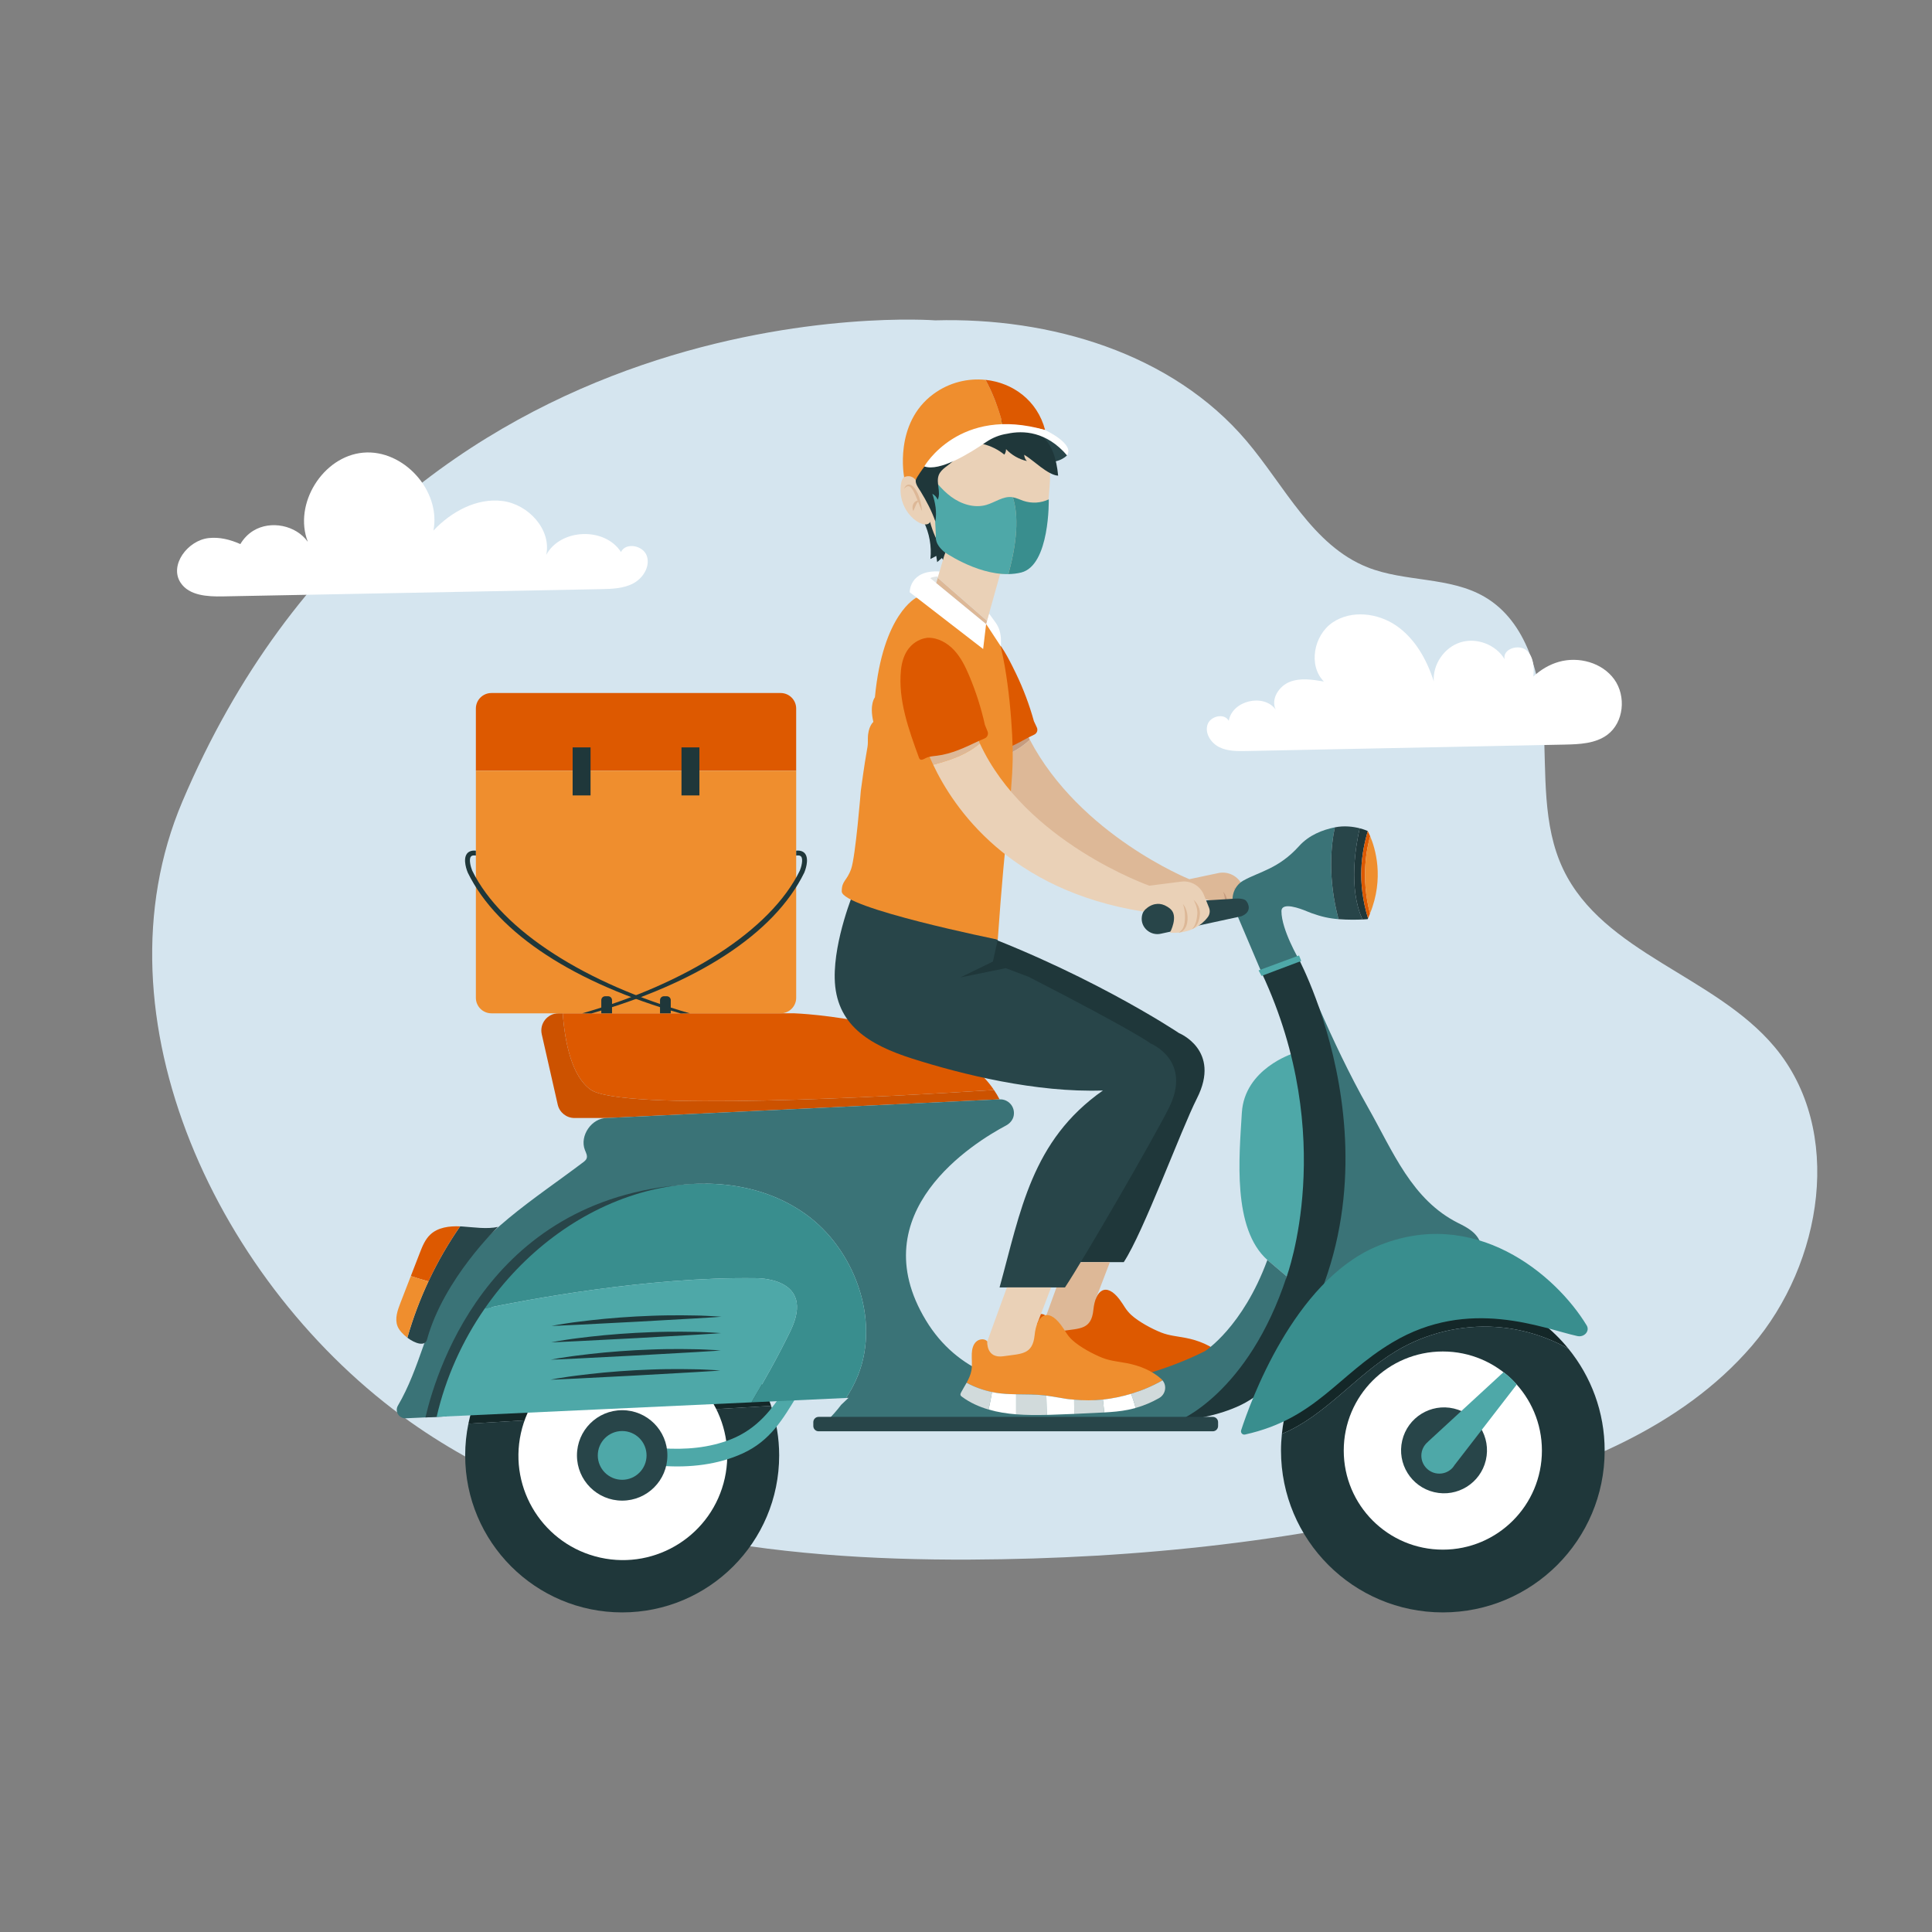 <?xml version="1.0" encoding="utf-8"?>
<!-- Generator: Adobe Illustrator 27.5.0, SVG Export Plug-In . SVG Version: 6.00 Build 0)  -->
<svg version="1.1" xmlns="http://www.w3.org/2000/svg" xmlns:xlink="http://www.w3.org/1999/xlink" x="0px" y="0px"
	 viewBox="0 0 500 500" style="enable-background:new 0 0 500 500;" xml:space="preserve">
<rect x="0" y="0" width="500" height="500" fill="#808080" stroke="none"/>
<g id="Background">

</g>
<g id="Objects">
	<g id="XMLID_55_">
		<g id="XMLID_61_">
			<path id="XMLID_254_" style="fill:#D5E5EF;" d="M47.184,207.47c-23.674,55.806,9.54,125.528,59.026,160.541
				c41.261,29.193,94.296,35.837,144.84,35.611c43.52-0.195,87.157-4.841,129.216-16.027c27.17-7.227,54.83-17.985,73.144-39.317
				c18.313-21.332,23.908-55.746,5.87-77.311c-15.465-18.489-44.329-24.237-54.717-45.988c-5.464-11.441-4.389-24.742-5.086-37.402
				c-0.698-12.66-4.318-26.722-15.27-33.112c-9.055-5.283-20.598-3.778-30.335-7.662c-14.2-5.664-21.395-21.047-31.284-32.705
				c-19.27-22.718-50.79-32.018-80.569-31.19C242.017,82.909,104.537,72.271,47.184,207.47z"/>
		</g>
		<g id="XMLID_60_">
			<g id="XMLID_17_">
				<g id="XMLID_179_">
					<path id="XMLID_251_" style="fill:#142728;" d="M387.084,343.417c6.588,0.434,13.06,2.393,18.819,5.618
						c-4.135-5.085-9.42-9.198-15.483-11.898c-5.201-2.316-10.956-3.614-17.017-3.614c-16.619,0-30.976,9.679-37.743,23.707
						c-2.057,4.265-3.402,8.934-3.907,13.853c11.064-4.534,19.099-15.143,29.554-21.424
						C369.002,345.035,378.125,342.826,387.084,343.417z"/>
					<path id="XMLID_253_" style="fill:#1F373A;" d="M405.903,349.035c-5.76-3.225-12.231-5.184-18.819-5.618
						c-8.958-0.591-18.082,1.618-25.778,6.242c-10.455,6.281-18.49,16.89-29.554,21.424c-0.146,1.422-0.232,2.862-0.232,4.322
						c0,23.131,18.751,41.883,41.882,41.883c23.131,0,41.883-18.751,41.883-41.883C415.286,365.401,411.757,356.235,405.903,349.035
						z"/>
				</g>
				<g id="XMLID_173_">
					<path id="XMLID_249_" style="fill:#1F373A;" d="M121.221,368.446c-0.545,2.653-0.831,5.399-0.831,8.213
						c0,22.439,18.19,40.629,40.629,40.629s40.629-18.19,40.629-40.629c0-4.483-0.737-8.792-2.078-12.824L121.221,368.446z"/>
					<path id="XMLID_250_" style="fill:#142728;" d="M161.018,336.03c-19.625,0-36,13.914-39.798,32.416l78.349-4.611
						C194.199,347.683,178.974,336.03,161.018,336.03z"/>
				</g>
				<path id="XMLID_171_" style="fill:#4EA8A8;" d="M334.605,272.652c0,0-12.532,3.939-13.215,15.326
					c-0.683,11.387-2.505,29.964,6.604,38.097l5.01,4.261c0,0,6.763-11.113,5.545-35.048
					C338.549,295.289,337.546,281.56,334.605,272.652z"/>
				<g id="XMLID_188_">
					<path id="XMLID_201_" style="fill:#DD5900;" d="M152.834,281.992c7.889,5.654,76.927,1.858,104.413,0.1
						c-12.403-18.463-51.671-19.848-51.671-19.848h-59.948C146.22,270.055,148.026,278.546,152.834,281.992z"/>
					<path id="XMLID_215_" style="fill:#CC5200;" d="M152.834,281.992c-4.808-3.446-6.615-11.937-7.206-19.748h-1.09
						c-2.849,0-4.961,2.645-4.331,5.424l4.133,18.211c0.459,2.022,2.257,3.458,4.33,3.458h8.467l101.549-4.826
						c-0.423-0.841-0.916-1.64-1.439-2.419C229.762,283.851,160.723,287.647,152.834,281.992z"/>
				</g>
				<g id="XMLID_122_">
					<g id="XMLID_190_">
						<g id="XMLID_210_">
							<path id="XMLID_228_" style="fill:#EAD1B7;" d="M261.73,178.772c-0.237-0.752-0.454-1.444-0.655-2.083
								C261.295,177.389,261.517,178.092,261.73,178.772z"/>
							<path id="XMLID_227_" style="fill:#EAD1B7;" d="M262.447,181.051c-0.217-0.69-0.461-1.466-0.717-2.279
								C261.953,179.479,262.192,180.239,262.447,181.051z"/>
							<path id="XMLID_226_" style="fill:#EAD1B7;" d="M260.897,176.124c-0.352-1.118-0.645-2.05-0.887-2.819
								C260.279,174.158,260.583,175.127,260.897,176.124z"/>
							<path id="XMLID_225_" style="fill:#EAD1B7;" d="M261.075,176.689c-0.06-0.189-0.119-0.378-0.178-0.566
								C260.955,176.309,261.014,176.494,261.075,176.689z"/>
							<path id="XMLID_224_" style="fill:#EAD1B7;" d="M263.188,183.403c-0.102-0.325-0.262-0.832-0.461-1.466
								C262.875,182.409,263.028,182.897,263.188,183.403z"/>
							<path id="XMLID_223_" style="fill:#EAD1B7;" d="M262.726,181.937c-0.094-0.299-0.189-0.6-0.279-0.886
								C262.547,181.366,262.64,181.664,262.726,181.937z"/>
							<path id="XMLID_222_" style="fill:#EAD1B7;" d="M263.306,183.779c-0.041-0.129-0.078-0.249-0.118-0.376
								C263.249,183.598,263.29,183.73,263.306,183.779z"/>
							<path id="XMLID_221_" style="fill:#EAD1B7;" d="M263.313,183.802c0,0-0.003-0.008-0.007-0.023
								C263.308,183.787,263.31,183.794,263.313,183.802z"/>
							<path id="XMLID_220_" style="fill:#EAD1B7;" d="M260.01,173.305c-0.019-0.062-0.039-0.125-0.058-0.185
								C259.97,173.179,259.991,173.243,260.01,173.305z"/>
							<path id="XMLID_219_" style="fill:#EAD1B7;" d="M259.552,171.849c-0.032-0.1-0.063-0.199-0.091-0.289
								C259.49,171.652,259.52,171.748,259.552,171.849z"/>
							<path id="XMLID_218_" style="fill:#C69C7F;" d="M266.519,191.455c-1.265-2.407-2.356-4.952-3.206-7.653
								c0,0-5.445,2.149-11.424,7.141c0,0,0.833,2.644,2.956,6.59c2.222-0.719,4.425-1.498,6.513-2.538
								C263.231,194.061,265.001,192.886,266.519,191.455z"/>
							<path id="XMLID_217_" style="fill:#EAD1B7;" d="M259.141,170.544c-0.023-0.072-0.041-0.129-0.054-0.172
								C259.101,170.415,259.117,170.467,259.141,170.544z"/>
							<path id="XMLID_216_" style="fill:#EAD1B7;" d="M259.087,170.372C259.051,170.257,259.053,170.263,259.087,170.372
								L259.087,170.372z"/>
							<path id="XMLID_192_" style="fill:#DDB897;" d="M322.946,232.244l-1.468-3.187c-1.057-2.296-3.534-3.586-6.021-3.138
								l-7.658,1.614c0,0-28.299-11.376-41.281-36.079c-1.517,1.431-3.287,2.606-5.16,3.539c-2.088,1.04-4.291,1.82-6.513,2.538
								c5.774,10.731,21.166,31.171,55.887,34.854l2.291,0.649c2.292,1.758,0.237,5.648,0.237,5.648s5.9-1.368,9.023-3.658
								C323.144,234.393,323.392,233.212,322.946,232.244z"/>
							<path id="XMLID_214_" style="fill:#EAD1B7;" d="M259.15,170.572c-0.003-0.008-0.006-0.02-0.009-0.028
								C259.145,170.554,259.147,170.562,259.15,170.572z"/>
							<path id="XMLID_213_" style="fill:#EAD1B7;" d="M259.652,172.167c-0.035-0.11-0.068-0.216-0.1-0.319
								C259.584,171.95,259.617,172.055,259.652,172.167z"/>
							<path id="XMLID_212_" style="fill:#EAD1B7;" d="M259.952,173.119c-0.112-0.355-0.211-0.669-0.3-0.952
								C259.745,172.461,259.845,172.779,259.952,173.119z"/>
							<path id="XMLID_211_" style="fill:#EAD1B7;" d="M259.461,171.56c-0.134-0.427-0.241-0.767-0.311-0.988
								C259.215,170.778,259.317,171.102,259.461,171.56z"/>
						</g>
						<g id="XMLID_193_">
							<path id="XMLID_247_" style="fill:#DD5900;" d="M267.576,186.646c-1.174-4.242-2.73-8.378-4.642-12.342
								c-1.111-2.304-3.315-6.829-5.147-8.615c-1.832-1.786-3.379-0.792-5.932-0.626c0,0-6.102,0.488-6.505,8.639
								c-0.38,7.691,2.738,15.078,5.742,22.167c0.061,0.143,0.124,0.29,0.239,0.394c0.402,0.363,1.007-0.028,1.471-0.306
								c0.857-0.513,1.889-0.612,2.873-0.783c3.733-0.651,7.136-2.491,10.463-4.303l1.558-0.767
								c0.676-0.333,0.961-1.146,0.642-1.828L267.576,186.646z"/>
						</g>
					</g>
					<g id="XMLID_116_">
						<path id="XMLID_151_" style="fill:#C69C7F;" d="M316.562,230.794c0,0,0.392,0.377,0.718,1.126
							c0.151,0.374,0.309,0.826,0.391,1.327c0.039,0.256,0.076,0.497,0.089,0.786c0,0.26,0.017,0.509,0.003,0.785
							c-0.034,0.559-0.133,1.099-0.319,1.589c-0.178,0.493-0.485,0.9-0.781,1.193c-0.3,0.298-0.634,0.435-0.855,0.51
							c-0.229,0.07-0.365,0.062-0.365,0.062s0.516-0.215,0.93-0.826c0.437-0.59,0.657-1.575,0.706-2.545
							c0.022-0.244,0.013-0.516,0.021-0.769c-0.009-0.243-0.018-0.483-0.026-0.714c-0.034-0.469-0.074-0.911-0.16-1.282
							C316.765,231.289,316.562,230.794,316.562,230.794z"/>
						<path id="XMLID_144_" style="fill:#C69C7F;" d="M319.346,229.704c0,0,0.421,0.337,0.867,1.018
							c0.211,0.344,0.449,0.767,0.591,1.27c0.149,0.498,0.203,1.076,0.144,1.63c-0.044,0.508-0.16,1.087-0.327,1.56
							c-0.163,0.489-0.413,0.91-0.655,1.243c-0.243,0.336-0.528,0.545-0.722,0.677c-0.202,0.128-0.335,0.159-0.335,0.159
							s0.415-0.353,0.73-1.038c0.172-0.334,0.295-0.757,0.405-1.211c0.101-0.47,0.191-0.923,0.225-1.459
							c0.118-0.964-0.113-1.944-0.396-2.657C319.595,230.181,319.346,229.704,319.346,229.704z"/>
					</g>
				</g>
				<g id="XMLID_39_">
					<g id="XMLID_121_">
						<path id="XMLID_263_" style="fill:#1F373A;" d="M245.074,238.531c34.591,11.789,59.981,28.77,60.043,28.829
							c0,0,10.976,4.411,4.667,16.86c-4.199,8.285-13.84,34.676-18.961,42.425h-16.929c5.457-19.775,8.25-37.993,26.754-50.974
							c-17.269,0.61-36.557-4.185-49.287-8.232c-11.388-3.62-18.9-8.058-19.726-19.979c-0.302-4.354-0.635-14.734,1.589-19.863
							l0.601-5.069"/>
					</g>
					<g id="XMLID_49_">
						<path id="XMLID_120_" style="fill:#DDB897;" d="M270.721,340.601l5.071-13.956h11.444l-3.653,9.54
							c0,0,5.296,12.425-12.861,11.14V340.601z"/>
						<g id="XMLID_115_">
							<path id="XMLID_259_" style="fill:#DD5900;" d="M285.598,354.581c1.894,0.219,3.76,0.633,5.647,0.907
								c8.497,1.233,17.377-0.527,24.817-4.8c-0.075-0.088-0.135-0.184-0.223-0.266c-2.403-2.23-5.723-3.553-9.001-4.179
								c-2.115-0.404-4.296-0.583-6.299-1.375c-2.454-0.97-5.828-2.786-7.776-4.565c-1.465-1.337-1.826-2.433-3.028-4.011
								c-3.478-4.565-6.258-2.437-6.77,2.687c-0.512,5.124-3.416,4.782-8.028,5.466c-4.611,0.683-4.217-3.845-4.217-3.845
								c-0.726-0.819-2.15-0.642-2.929,0.126c-0.779,0.768-1.035,1.922-1.087,3.015c-0.069,1.462,0.16,2.941-0.095,4.382
								c-0.201,1.133-0.689,2.17-1.249,3.182c2.366,1.292,4.951,2.183,7.614,2.603C277.14,354.568,281.409,354.096,285.598,354.581z
								"/>
						</g>
						<g id="XMLID_50_">
							<g id="XMLID_112_">
								<path id="XMLID_245_" style="fill:#D1DADB;" d="M265.361,351.307c-0.46,0.83-0.968,1.644-1.413,2.477
									c-0.119,0.223-0.237,0.48-0.16,0.721c0.061,0.19,0.229,0.323,0.389,0.441c2.093,1.534,4.422,2.581,6.881,3.296
									c0.344-1.504,0.633-3.02,0.884-4.542C269.645,353.229,267.418,352.43,265.361,351.307z"/>
							</g>
							<g id="XMLID_108_">
								<path id="XMLID_243_" style="fill:#D1DADB;" d="M285.598,354.581c-2.457-0.285-4.941-0.243-7.415-0.29
									c0,1.729,0,3.458,0,5.187c2.633,0.209,5.306,0.21,7.92,0.147c-0.034-1.661-0.068-3.321-0.102-4.982
									C285.867,354.626,285.733,354.597,285.598,354.581z"/>
							</g>
							<g id="XMLID_105_">
								<path id="XMLID_241_" style="fill:#FFFFFF;" d="M272.975,353.91c-0.347-0.055-0.689-0.139-1.033-0.21
									c-0.252,1.522-0.541,3.037-0.884,4.542c2.288,0.665,4.688,1.043,7.126,1.236c0-1.729,0-3.458,0-5.187
									C276.438,354.259,274.697,354.182,272.975,353.91z"/>
							</g>
							<g id="XMLID_101_">
								<path id="XMLID_239_" style="fill:#D1DADB;" d="M293.188,355.685c0.029,1.228,0.041,2.457,0.034,3.685
									c1.857-0.081,3.713-0.169,5.57-0.262c0.731-0.036,1.463-0.072,2.195-0.113c-0.113-1.114-0.227-2.228-0.34-3.341
									C298.169,355.914,295.67,355.912,293.188,355.685z"/>
							</g>
							<g id="XMLID_98_">
								<path id="XMLID_234_" style="fill:#FFFFFF;" d="M293.188,355.685c-0.648-0.059-1.298-0.103-1.943-0.196
									c-1.753-0.254-3.489-0.617-5.244-0.845c0.034,1.661,0.068,3.321,0.102,4.982c0.382-0.009,0.763-0.019,1.142-0.03
									c1.993-0.06,3.985-0.138,5.976-0.225C293.229,358.141,293.217,356.913,293.188,355.685z"/>
							</g>
							<g id="XMLID_86_">
								<path id="XMLID_232_" style="fill:#D1DADB;" d="M316.063,350.689c-2.565,1.473-5.308,2.624-8.14,3.48
									c0.467,1.195,0.854,2.42,1.194,3.658c2.128-0.6,4.181-1.462,6.095-2.569C316.863,354.302,317.257,352.096,316.063,350.689z"
									/>
							</g>
							<g id="XMLID_53_">
								<path id="XMLID_189_" style="fill:#FFFFFF;" d="M300.647,355.654c0.113,1.114,0.227,2.228,0.34,3.341
									c2.082-0.116,4.162-0.284,6.204-0.696c0.648-0.131,1.29-0.292,1.927-0.472c-0.34-1.238-0.726-2.463-1.194-3.658
									C305.549,354.887,303.113,355.395,300.647,355.654z"/>
							</g>
						</g>
					</g>
				</g>
				<g id="XMLID_133_">
					
						<ellipse id="XMLID_54_" transform="matrix(0.215 -0.977 0.977 0.215 -241.425 453.066)" style="fill:#FFFFFF;" cx="161.019" cy="376.659" rx="27.008" ry="27.008"/>
					<path id="XMLID_149_" style="fill:#4EA8A8;" d="M171.426,379.375c7.045,0.49,14.337-0.275,20.811-3.246
						c7.026-3.224,10.312-8.697,14.211-15.196c1.519-2.532-1.396-4.698-2.906-2.182c-3.585,5.975-7.667,11.066-14.306,13.711
						c-5.727,2.282-11.908,2.768-18.012,2.344C168.291,374.601,168.518,379.173,171.426,379.375L171.426,379.375z"/>
					<circle id="XMLID_56_" style="fill:#284549;" cx="161.018" cy="376.659" r="11.702"/>
					<circle id="XMLID_165_" style="fill:#4EA8A8;" cx="161.018" cy="376.659" r="6.31"/>
				</g>
				<g id="XMLID_146_">
					<circle id="XMLID_156_" style="fill:#FFFFFF;" cx="373.403" cy="375.405" r="25.643"/>
					
						<ellipse id="XMLID_155_" transform="matrix(0.229 -0.974 0.974 0.229 -77.44 653.074)" style="fill:#284549;" cx="373.403" cy="375.405" rx="11.111" ry="11.111"/>
				</g>
				<path id="XMLID_4_" style="fill:#3A7377;" d="M372.864,323.921l-33.626,16.411l8.274-29.99l-11.319-61.989
					c0,0,8.234,21.333,17.853,38.259c6.482,11.406,11.297,23.912,23.413,29.949c2.286,1.139,5.016,2.516,5.859,5.642
					c2.694,9.995,0,0,0,0L372.864,323.921z"/>
				<g id="XMLID_3_">
					<g id="XMLID_169_">
						<path id="XMLID_178_" style="fill:#3A7377;" d="M327.994,326.075l5.01,4.261c0,0-4.555,27.59-25.961,37.479h-93.099
							c1.347-1.329,2.609-2.743,3.752-4.251l1.898-1.801l-0.636,0.029c1.225-1.841,2.281-3.807,3.113-5.908
							c5.795-14.633-1.121-32.675-13.444-41.571c-12.323-8.896-28.582-9.736-42.934-5.569
							c-25.522,7.409-46.401,30.543-52.688,57.941l-8.008,0.37c-1.738,0.08-2.892-1.796-2.01-3.296
							c5.639-9.593,7.551-21.239,13.122-30.986c7.881-13.786,22.144-22.39,34.807-31.972c0.358-0.271,0.731-0.564,0.892-0.982
							c0.274-0.709-0.146-1.471-0.426-2.178c-1.467-3.699,1.778-8.379,5.757-8.303l101.549-4.826
							c2.238-0.106,4.073,1.878,3.663,4.199c-0.198,1.12-0.992,2.041-1.996,2.574c-8.241,4.37-37.664,22.461-20.719,50.439
							c16.215,26.774,54.922,16.732,72.24,7.928C311.874,349.651,321.617,343.448,327.994,326.075"/>
					</g>
				</g>
				<g id="XMLID_1_">
					<path id="XMLID_238_" style="fill:#1F373A;" d="M333.004,330.337c0,0,13.405-35.982-6.377-78.34l9.565-3.644
						c0,0,31.883,59.732-8.198,109.767c0,0-3.644,7.549-23.229,9.696C304.765,367.816,322.984,360.853,333.004,330.337z"/>
				</g>
				<path id="XMLID_6_" style="fill:#398E8E;" d="M322.209,371.257c-0.643,0.143-1.206-0.47-1.003-1.097
					c2.272-7.016,13.505-38.454,35.027-47.567c25.278-10.703,46.463,7.32,54.396,20.421c0.881,1.455-0.619,3.149-2.419,2.755
					c-8.898-1.949-28.025-10.196-47.857,1.648C346.105,355.928,340.568,367.18,322.209,371.257z"/>
				<g id="XMLID_5_">
					<g id="XMLID_34_">
						<path id="XMLID_138_" style="fill:#284549;" d="M216.024,253.192c0.238,11.947,8.741,17.172,20.129,20.792
							c12.73,4.047,32.018,8.842,49.287,8.232c-18.504,12.981-21.297,31.199-26.754,50.974h16.929
							c5.12-7.749,22.617-38.007,26.816-46.291c6.31-12.45-4.667-16.86-4.667-16.86c-0.062-0.059-3.95-3.065-31.485-17.209
							l-5.982-2.269l-11.742,2.391l8.412-4.099l1.252-5.684l-37.26-12.376C220.96,230.794,215.823,243.097,216.024,253.192z"/>
					</g>
					<g id="XMLID_38_">
						<path id="XMLID_20_" style="fill:#EAD1B7;" d="M255.514,347.147l5.071-13.956h11.444l-3.653,9.54
							c0,0,5.296,12.425-12.861,11.14V347.147z"/>
						<g id="XMLID_52_">
							<path id="XMLID_231_" style="fill:#EF8E2E;" d="M270.392,361.127c1.894,0.22,3.76,0.633,5.647,0.907
								c8.497,1.233,17.377-0.527,24.817-4.8c-0.075-0.088-0.135-0.184-0.223-0.266c-2.403-2.23-5.723-3.553-9.001-4.179
								c-2.115-0.404-4.296-0.583-6.299-1.375c-2.454-0.97-5.828-2.786-7.776-4.565c-1.465-1.337-1.826-2.433-3.028-4.011
								c-3.478-4.565-6.258-2.437-6.77,2.687c-0.512,5.124-3.416,4.782-8.028,5.466s-4.217-3.845-4.217-3.845
								c-0.726-0.819-2.15-0.642-2.929,0.126c-0.779,0.768-1.035,1.922-1.087,3.015c-0.069,1.462,0.16,2.941-0.095,4.382
								c-0.201,1.133-0.689,2.17-1.249,3.182c2.366,1.292,4.951,2.183,7.614,2.603C261.933,361.113,266.203,360.642,270.392,361.127
								z"/>
						</g>
						<g id="XMLID_84_">
							<g id="XMLID_91_">
								<path id="XMLID_114_" style="fill:#D1DADB;" d="M250.154,357.853c-0.46,0.83-0.968,1.644-1.413,2.477
									c-0.119,0.223-0.238,0.48-0.161,0.721c0.061,0.19,0.228,0.323,0.389,0.441c2.093,1.534,4.422,2.581,6.881,3.296
									c0.344-1.504,0.632-3.02,0.884-4.542C254.439,359.775,252.211,358.975,250.154,357.853z"/>
							</g>
							<g id="XMLID_103_">
								<path id="XMLID_111_" style="fill:#D1DADB;" d="M270.392,361.127c-2.457-0.285-4.941-0.243-7.415-0.29
									c0,1.729,0,3.458,0,5.187c2.633,0.209,5.306,0.21,7.92,0.147c-0.034-1.661-0.068-3.321-0.102-4.982
									C270.66,361.171,270.527,361.143,270.392,361.127z"/>
							</g>
							<g id="XMLID_110_">
								<path id="XMLID_107_" style="fill:#FFFFFF;" d="M257.768,360.456c-0.347-0.055-0.689-0.139-1.033-0.21
									c-0.252,1.522-0.541,3.037-0.884,4.542c2.288,0.665,4.688,1.043,7.126,1.236c0-1.729,0-3.458,0-5.187
									C261.231,360.804,259.491,360.728,257.768,360.456z"/>
							</g>
							<g id="XMLID_117_">
								<path id="XMLID_102_" style="fill:#D1DADB;" d="M277.982,362.23c0.029,1.228,0.041,2.457,0.034,3.685
									c1.857-0.081,3.713-0.169,5.57-0.262c0.731-0.036,1.463-0.072,2.195-0.113c-0.113-1.114-0.227-2.228-0.34-3.341
									C282.962,362.459,280.464,362.457,277.982,362.23z"/>
							</g>
							<g id="XMLID_124_">
								<path id="XMLID_96_" style="fill:#FFFFFF;" d="M277.982,362.23c-0.648-0.059-1.298-0.102-1.943-0.196
									c-1.753-0.254-3.489-0.617-5.244-0.845c0.034,1.661,0.068,3.321,0.102,4.982c0.382-0.009,0.763-0.019,1.142-0.03
									c1.993-0.061,3.985-0.138,5.976-0.225C278.022,364.687,278.01,363.458,277.982,362.23z"/>
							</g>
							<g id="XMLID_131_">
								<path id="XMLID_81_" style="fill:#D1DADB;" d="M300.856,357.234c-2.565,1.473-5.308,2.624-8.14,3.48
									c0.468,1.195,0.854,2.42,1.194,3.658c2.128-0.6,4.181-1.462,6.095-2.57C301.656,360.848,302.05,358.641,300.856,357.234z"/>
							</g>
							<g id="XMLID_132_">
								<path id="XMLID_79_" style="fill:#FFFFFF;" d="M285.44,362.199c0.113,1.114,0.227,2.228,0.34,3.341
									c2.082-0.116,4.162-0.284,6.204-0.696c0.648-0.131,1.29-0.293,1.926-0.472c-0.34-1.238-0.726-2.463-1.194-3.658
									C290.342,361.432,287.906,361.94,285.44,362.199z"/>
							</g>
						</g>
					</g>
				</g>
				<g id="XMLID_57_">
					<path id="XMLID_80_" style="fill:#284549;" d="M119.547,317.405c-0.155-0.01-0.313-0.012-0.47-0.02
						c-6.092,8.767-10.719,18.547-13.651,28.813c2.045,1.54,4.573,2.336,5.078,0.495c4.322-15.754,18.391-29.182,18.391-29.182
						C126.056,318.171,122.456,317.596,119.547,317.405z"/>
				</g>
				<g id="XMLID_51_">
					<g id="XMLID_118_">
						<path id="XMLID_104_" style="fill:#DD5900;" d="M110.888,331.628c2.325-4.966,5.06-9.739,8.189-14.242
							c-2.78-0.127-5.753,0.245-7.749,2.15c-1.335,1.274-2.04,3.053-2.707,4.774c-0.766,1.978-1.533,3.956-2.299,5.934
							c0.014,0.004,0.027,0.009,0.041,0.013C107.859,330.753,109.37,331.201,110.888,331.628z"/>
					</g>
					<g id="XMLID_125_">
						<path id="XMLID_100_" style="fill:#EF8E2E;" d="M106.362,330.257c-0.014-0.005-0.027-0.009-0.041-0.013
							c-0.898,2.319-1.797,4.637-2.695,6.956c-0.747,1.928-1.498,4.078-0.754,6.007c0.389,1.01,1.395,2.119,2.553,2.992
							c1.426-4.993,3.26-9.868,5.462-14.571C109.37,331.201,107.859,330.753,106.362,330.257z"/>
					</g>
				</g>
				<path id="XMLID_58_" style="fill:#4EA8A8;" d="M392.527,358.324l-16.094,20.84c-0.189,0.304-0.4,0.592-0.652,0.845l-0.001,0.001
					v0c-0.841,0.841-2.003,1.362-3.287,1.362c-2.567,0-4.649-2.081-4.649-4.649c0-1.451,0.679-2.731,1.72-3.583l-0.014-0.015
					l19.544-17.993C389.095,355.131,391.162,356.561,392.527,358.324z"/>
				<path id="XMLID_159_" style="fill:#EF8E2E;" d="M255.208,161.489"/>
				<path id="XMLID_59_" style="fill:#EF8E2E;" d="M255.208,161.489l-18.005-6.844c0,0-8.728,4.14-10.778,25.822
					c0,0-1.484,1.767-0.4,6.36c0,0-1.422,1.163-1.422,4.358c0,3.195,0,0-1.822,13.443c0,0-1.366,17.04-2.505,20.248
					c-1.139,3.208-2.433,2.981-2.433,5.823c0,4.315,40.376,12.47,40.376,12.47c1.983-28.578,3.664-36.355,3.869-46.76
					c0.119-6.03-0.927-22.65-4.024-32.382"/>
				<path id="XMLID_19_" style="fill:#FFFFFF;" d="M255.208,161.489l-0.771,6.474l-19.007-14.689c0,0-0.113-5.845,7.739-5.371
					l-0.865,2.98L255.208,161.489z"/>
				<path id="XMLID_36_" style="fill:#284549;" d="M313.875,370.418H211.85c-0.751,0-1.366-0.615-1.366-1.366v-1.001
					c0-0.751,0.615-1.366,1.366-1.366h102.025c0.751,0,1.366,0.615,1.366,1.366v1.001
					C315.241,369.803,314.626,370.418,313.875,370.418z"/>
				<path id="XMLID_126_" style="fill:#E1E5E5;" d="M242.304,150.884l-1.547-1.253c0,0,0.526-0.407,2.036-0.431L242.304,150.884z"/>
				<path id="XMLID_161_" style="fill:#FFFFFF;" d="M255.208,161.489l3.835,5.843v-1.598c0-0.851-0.117-1.695-0.346-2.51
					c-0.227-0.807-0.634-1.554-1.127-2.232l-1.604-2.206L255.208,161.489z"/>
				<path id="XMLID_176_" style="fill:#3A7377;" d="M345.458,214.116c-3.217,0.648-6.711,2.021-9.266,4.859
					c-5.253,5.837-10.248,6.604-14.347,8.882c-0.041,0.023-0.081,0.046-0.121,0.069c-2.472,1.426-3.395,4.545-2.278,7.171
					l7.182,16.9l9.565-3.644c0,0-4.555-7.738-4.555-12.525c0-2.546,4.947-0.669,6.558,0.009c0.391,0.165,0.791,0.329,1.191,0.472
					c2.56,0.918,4.539,1.372,7.022,1.57C343.593,227.268,344.451,218.855,345.458,214.116z"/>
				<g id="XMLID_180_">
					<g id="XMLID_62_">
						<path id="XMLID_97_" style="fill:#1F373A;" d="M246.29,141.115c0.093,1.759-0.152,3.878-1.279,5.232
							c-0.553-0.33,0,0-1.246-1.943c-0.407,0.357-0.815,0.715-1.222,1.072c-0.079-0.537-0.159-1.073-0.238-1.61
							c-0.505,0.27-1.01,0.539-1.514,0.809c0.342-3.294-0.265-6.682-1.729-9.653l2.872-1.276L246.29,141.115z"/>
					</g>
					<path id="XMLID_153_" style="fill:none;" d="M258.787,116.724c-1.674,0.242-3.287,0.893-4.714,1.851
						C254.561,118.275,256.334,117.262,258.787,116.724z"/>
					<path id="XMLID_154_" style="fill:#3A7377;" d="M254.073,118.575c-0.089,0.054-0.138,0.087-0.138,0.087
						C253.98,118.631,254.028,118.605,254.073,118.575z"/>
					<path id="XMLID_128_" style="fill:#284549;" d="M276.146,117.836c-4.465-6.857-9.908-5.852-13.6-5.042
						c0.975-0.141,1.969,0.002,2.957,0.158c6.308,0.998,6.632,6.634,6.632,6.634S274.625,119.412,276.146,117.836"/>
					<g id="XMLID_148_">
						<path id="XMLID_163_" style="fill:#DDB897;" d="M242.303,150.884c0,0,7.336,6.029,12.904,10.605l0.23-0.822l-12.745-11.127
							L242.303,150.884z"/>
						<path id="XMLID_183_" style="fill:#EAD1B7;" d="M259.043,147.768c0,0-6.782,0.337-14.32-4.935l-0.421,1.162l-1.609,5.545
							l12.745,11.127l3.399-12.125L259.043,147.768z"/>
					</g>
					<g id="XMLID_37_">
						<path id="XMLID_16_" style="fill:#EAD1B7;" d="M239.202,122.402c0,0-0.478,18.507,8.094,22.403
							c8.572,3.896,10.575,4.675,16.976,2.922c6.401-1.753,6.596-13.052,7.375-22.013c0.779-8.961-2.254-21.624-16.225-21.429
							C255.422,104.285,241.433,102.337,239.202,122.402z"/>
						<g id="XMLID_35_">
							<g id="XMLID_92_">
								<path id="XMLID_258_" style="fill:#4EA8A8;" d="M262.118,128.696c-0.063-0.011-0.124-0.032-0.189-0.04
									c-2.338-0.295-4.425,1.372-6.69,2.022c-3.11,0.892-6.519-0.216-9.119-2.142c-2.6-1.926-4.542-4.588-6.442-7.207l0.324,6.566
									c0,0,1.877-2.256,2.199,11.32c0.034,1.454,1.055,2.695,2.287,3.721c-0.753-0.587,7.894,5.8,16.482,5.637
									C263.793,138.301,263.258,132.18,262.118,128.696z"/>
							</g>
							<g id="XMLID_150_">
								<path id="XMLID_264_" style="fill:#398E8E;" d="M271.423,129.233c-2.04,0.968-4.396,1.112-6.537,0.393
									c-0.924-0.311-1.811-0.766-2.768-0.93c1.14,3.484,1.675,9.605-1.147,19.878c1.107-0.021,2.213-0.137,3.298-0.405
									C271.756,146.319,271.423,129.233,271.423,129.233z"/>
							</g>
						</g>
						<path id="XMLID_31_" style="fill:#EAD1B7;" d="M239.198,126.253c0,0-5.733-7.088-6.122,0c-0.39,7.088,6.73,11.415,7.748,8.605
							L239.198,126.253z"/>
						<g id="XMLID_127_">
							<path id="XMLID_270_" style="fill:#1F373A;" d="M237.064,123.91c-0.377,1.142,0.595,2.297,1.222,3.323
								c1.455,2.377,2.876,5.086,3.786,7.721c0.42-2.324,0.001-4.929-0.783-7.156c0.62,0.326,1.119,0.875,1.385,1.523
								c0.931-1.942-0.501-4.36,0.277-6.368c0.644-1.661,2.531-2.422,3.764-3.708c0.797-0.83,1.328-1.912,1.498-3.051
								C248.214,116.195,239.583,116.284,237.064,123.91z"/>
						</g>
						<g id="XMLID_157_">
							<path id="XMLID_271_" style="fill:#1F373A;" d="M254.437,114.924c2.001,0.489,3.891,1.43,5.487,2.731
								c0.292-0.413,0.448-0.92,0.438-1.425c1.439,1.536,3.347,2.627,5.401,3.087c-0.427-0.427-0.681-1.022-0.695-1.626
								c2.319,1.347,6.103,5.278,8.781,5.411c-0.903-9.448-4.909-11.103-8.478-12.938c-3.569-1.835-7.461-1.654-11.452-1.234"/>
						</g>
						<g id="XMLID_134_">
							<path id="XMLID_166_" style="fill:#EF8E2E;" d="M241.607,101.947c-10.364,7.597-7.614,21.546-7.614,21.546
								c1.893-0.857,2.948,0.714,2.948,0.714c6.094-10.566,15.401-13.552,22.668-13.97c-1.336-5.242-3.013-9.131-4.548-11.927
								C250.506,97.834,245.685,98.958,241.607,101.947z"/>
							<path id="XMLID_170_" style="fill:#DD5900;" d="M270.478,111.298c-2.009-7.681-8.394-12.254-15.417-12.988
								c1.535,2.796,3.212,6.685,4.548,11.927C265.779,109.883,270.478,111.298,270.478,111.298z"/>
						</g>
						<path id="XMLID_158_" style="fill:#FFFFFF;" d="M276.146,117.836c2.04-2.981-5.668-6.538-5.668-6.538
							c-22.208-6.429-31.281,9.409-31.281,9.409c3.943,1.427,11.748-3.369,15.905-6.24c0,0,0.056-0.037,0.157-0.099
							c1.627-1.092,3.467-1.835,5.376-2.111C264.845,111.333,270.804,111.654,276.146,117.836z"/>
						<g id="XMLID_129_">
							<path id="XMLID_160_" style="fill:#DDB897;" d="M233.994,126.49c0,0,0.035-0.145,0.165-0.378
								c0.069-0.114,0.163-0.247,0.3-0.387c0.141-0.135,0.342-0.272,0.613-0.31c0.271-0.03,0.565,0.042,0.819,0.187
								c0.254,0.147,0.482,0.337,0.665,0.568c0.392,0.446,0.678,0.985,0.937,1.525c0.999,2.192,1.135,4.573,1.135,4.573
								s-0.268-0.534-0.583-1.348c-0.138-0.414-0.374-0.868-0.556-1.377c-0.086-0.257-0.213-0.505-0.316-0.767
								c-0.113-0.256-0.203-0.533-0.336-0.78c-0.123-0.252-0.231-0.518-0.364-0.755c-0.15-0.221-0.25-0.488-0.411-0.674
								c-0.148-0.209-0.292-0.39-0.457-0.526c-0.162-0.133-0.334-0.206-0.503-0.222c-0.168,0.001-0.334,0.045-0.481,0.12
								c-0.142,0.082-0.26,0.174-0.351,0.259C234.087,126.371,233.994,126.49,233.994,126.49z"/>
							<path id="XMLID_164_" style="fill:#DDB897;" d="M237.893,129.562c0,0-0.192,0.143-0.379,0.361
								c-0.193,0.218-0.363,0.518-0.51,0.845c-0.145,0.326-0.294,0.687-0.41,0.979c-0.113,0.29-0.233,0.501-0.233,0.501
								s-0.03-0.052-0.063-0.146c-0.022-0.093-0.097-0.231-0.108-0.397c-0.054-0.331-0.045-0.804,0.159-1.241
								c0.186-0.446,0.605-0.783,0.954-0.887C237.657,129.467,237.893,129.562,237.893,129.562z"/>
						</g>
					</g>
				</g>
				<g id="XMLID_182_">
					<path id="XMLID_191_" style="fill:#284549;" d="M351.894,214.362c-1.586-0.407-3.924-0.752-6.436-0.246
						c-1.007,4.739-1.865,13.152,0.95,23.762c2.494,0.198,4.822,0.148,6.215,0.082C348.859,229.881,350.943,218.479,351.894,214.362
						z"/>
					<path id="XMLID_194_" style="fill:#1F373A;" d="M354.045,237.662c-2.913-9.571-1.68-16.907-0.077-22.58
						c-0.002-0.004-0.013-0.027-0.013-0.027s-0.79-0.366-2.061-0.693c-0.952,4.117-3.035,15.518,0.729,23.599
						c0.833-0.039,1.332-0.084,1.332-0.084C353.99,237.805,354.012,237.734,354.045,237.662z"/>
				</g>
				<g id="XMLID_172_">
					<path id="XMLID_177_" style="fill:#DD5900;" d="M354.602,216.427c-0.342-0.805-0.604-1.288-0.633-1.346
						c-1.603,5.673-2.836,13.01,0.077,22.58c0.193-0.416,0.341-0.823,0.508-1.233C352.105,227.076,353.739,219.401,354.602,216.427z
						"/>
					<path id="XMLID_206_" style="fill:#EF8E2E;" d="M354.602,216.427c-0.863,2.973-2.497,10.649-0.049,20.001
						C358.312,227.192,355.88,219.434,354.602,216.427z"/>
				</g>
				<g id="XMLID_8_">
					<g id="XMLID_152_">
						<g id="XMLID_77_">
							<g id="XMLID_87_">
								<path id="XMLID_285_" style="fill:#DD5900;" d="M206.05,183.374c0-2.22-1.8-4.021-4.02-4.021h-74.854
									c-2.22,0-4.021,1.8-4.021,4.021v16.095h82.894V183.374z"/>
							</g>
							<g id="XMLID_136_">
								<path id="XMLID_277_" style="fill:#EF8E2E;" d="M123.156,199.469v58.758c0,2.22,1.8,4.02,4.021,4.02h74.854
									c2.22,0,4.02-1.8,4.02-4.02v-58.758H123.156z"/>
							</g>
						</g>
						<g id="XMLID_15_">
							<rect id="XMLID_14_" x="148.197" y="193.424" style="fill:#1F373A;" width="4.637" height="12.432"/>
							<rect id="XMLID_139_" x="176.371" y="193.424" style="fill:#1F373A;" width="4.637" height="12.432"/>
						</g>
					</g>
					<g id="XMLID_167_">
						<path id="XMLID_64_" style="fill:#1F373A;" d="M173.592,262.247h-2.78v-3.402c0-0.562,0.455-1.017,1.017-1.017h0.745
							c0.562,0,1.017,0.455,1.017,1.017V262.247z"/>
						<g id="XMLID_85_">
							<path id="XMLID_94_" style="fill:#1F373A;" d="M122.204,225.305c-0.358-0.857-0.914-2.866-0.35-3.607
								c0.207-0.272,0.618-0.372,1.221-0.293c0.028,0.004,0.052,0.011,0.08,0.014v-1.268c-1.283-0.135-1.969,0.341-2.305,0.781
								c-1.155,1.516,0.048,4.521,0.204,4.892c7.838,16.051,28.175,28.752,55.113,36.457l2.345-0.034
								C151.942,254.648,129.859,240.976,122.204,225.305z"/>
						</g>
					</g>
					<g id="XMLID_199_">
						<path id="XMLID_237_" style="fill:#1F373A;" d="M155.613,262.247h2.78v-3.402c0-0.562-0.455-1.017-1.017-1.017h-0.745
							c-0.562,0-1.017,0.455-1.017,1.017V262.247z"/>
						<g id="XMLID_209_">
							<path id="XMLID_229_" style="fill:#1F373A;" d="M207.001,225.305c0.358-0.857,0.914-2.866,0.35-3.607
								c-0.206-0.272-0.618-0.372-1.221-0.293c-0.028,0.004-0.052,0.011-0.079,0.014v-1.268c1.283-0.135,1.969,0.341,2.305,0.781
								c1.155,1.516-0.047,4.521-0.204,4.892c-7.838,16.051-28.175,28.752-55.113,36.457l-2.345-0.034
								C177.263,254.648,199.346,240.976,207.001,225.305z"/>
						</g>
					</g>
				</g>
				<path id="XMLID_236_" style="fill:#284549;" d="M110.099,366.841l5.444-0.279c10.02-54.311,67.27-60.232,67.27-60.232
					C127.865,307.224,113.178,353.582,110.099,366.841z"/>
				<g id="XMLID_18_">
					<g id="XMLID_9_">
						<g id="XMLID_11_">
							<path id="XMLID_273_" style="fill:#398E8E;" d="M208.626,314.313c-12.323-8.896-28.582-9.736-42.934-5.569
								c-16.086,4.67-30.323,15.589-40.229,29.883c10.696-2.227,42.155-8.206,69.99-7.835c0,0,15.941-0.455,9.109,13.664
								c-3.174,6.56-6.938,13.217-10.058,18.466l24.452-1.129c1.225-1.841,2.281-3.807,3.113-5.908
								C227.866,341.252,220.949,323.21,208.626,314.313z"/>
						</g>
						<g id="XMLID_12_">
							<path id="XMLID_272_" style="fill:#4EA8A8;" d="M195.454,330.792c-27.836-0.371-59.294,5.608-69.99,7.835
								c-5.811,8.385-10.135,17.928-12.46,28.058l81.501-3.763c3.121-5.249,6.884-11.906,10.058-18.466
								C211.395,330.337,195.454,330.792,195.454,330.792z"/>
						</g>
					</g>
					<g id="XMLID_90_">
						<path id="XMLID_168_" style="fill:#1F373A;" d="M142.729,343.148c0,0,0.677-0.139,1.868-0.337
							c1.193-0.178,2.894-0.485,4.948-0.728c2.053-0.246,4.449-0.556,7.024-0.786c2.574-0.243,5.326-0.436,8.079-0.596
							c1.378-0.061,2.755-0.122,4.112-0.182c1.356-0.069,2.693-0.068,3.985-0.103c2.586-0.048,5.001-0.003,7.069,0.029
							c2.068,0.018,3.792,0.145,4.997,0.197c1.205,0.079,1.894,0.123,1.894,0.123s-0.688,0.052-1.893,0.142
							c-1.203,0.074-2.922,0.179-4.985,0.306c-4.12,0.232-9.612,0.541-15.105,0.851c-5.494,0.284-10.989,0.568-15.11,0.782
							c-2.064,0.095-3.785,0.173-4.989,0.229C143.418,343.121,142.729,343.148,142.729,343.148z"/>
						<path id="XMLID_175_" style="fill:#1F373A;" d="M142.646,347.39c0,0,0.677-0.139,1.868-0.337
							c1.193-0.178,2.894-0.485,4.948-0.728c2.053-0.246,4.449-0.556,7.024-0.786c2.574-0.243,5.326-0.436,8.079-0.596
							c1.378-0.061,2.755-0.122,4.112-0.182c1.356-0.069,2.693-0.068,3.985-0.103c2.585-0.048,5.001-0.003,7.069,0.029
							c2.068,0.018,3.792,0.145,4.997,0.197c1.205,0.079,1.894,0.123,1.894,0.123s-0.688,0.052-1.893,0.142
							c-1.203,0.074-2.922,0.18-4.985,0.306c-4.119,0.232-9.612,0.541-15.105,0.851c-5.494,0.284-10.989,0.568-15.11,0.782
							c-2.064,0.095-3.785,0.173-4.989,0.229C143.335,347.364,142.646,347.39,142.646,347.39z"/>
						<path id="XMLID_181_" style="fill:#1F373A;" d="M142.557,351.88c0,0,0.677-0.139,1.868-0.337
							c1.193-0.178,2.894-0.485,4.948-0.728c2.053-0.246,4.449-0.556,7.024-0.786c2.574-0.243,5.326-0.436,8.079-0.596
							c1.378-0.061,2.755-0.122,4.112-0.182c1.356-0.069,2.693-0.068,3.985-0.103c2.586-0.048,5-0.003,7.069,0.029
							c2.068,0.018,3.792,0.144,4.997,0.197c1.205,0.079,1.894,0.124,1.894,0.124s-0.688,0.052-1.893,0.142
							c-1.203,0.074-2.922,0.18-4.985,0.306c-4.119,0.232-9.612,0.541-15.105,0.851c-5.494,0.284-10.989,0.568-15.11,0.782
							c-2.064,0.094-3.785,0.173-4.989,0.228C143.247,351.853,142.557,351.88,142.557,351.88z"/>
						<path id="XMLID_187_" style="fill:#1F373A;" d="M142.456,357.064c0,0,0.677-0.139,1.868-0.337
							c1.193-0.178,2.894-0.485,4.948-0.728c2.053-0.246,4.449-0.556,7.024-0.786c2.574-0.243,5.326-0.436,8.079-0.596
							c1.378-0.061,2.755-0.122,4.112-0.182c1.356-0.069,2.693-0.068,3.985-0.103c2.585-0.048,5-0.003,7.069,0.029
							c2.068,0.018,3.792,0.144,4.997,0.197c1.205,0.079,1.894,0.124,1.894,0.124s-0.688,0.052-1.893,0.142
							c-1.203,0.074-2.922,0.18-4.985,0.306c-4.12,0.232-9.612,0.541-15.105,0.851c-5.494,0.284-10.989,0.569-15.11,0.782
							c-2.064,0.095-3.785,0.173-4.989,0.228C143.145,357.037,142.456,357.064,142.456,357.064z"/>
					</g>
				</g>
				<path id="XMLID_7_" style="fill:#284549;" d="M321.233,237.133l-20.751,4.501c-2.708,0.65-5.329-1.573-4.981-4.336
					c0.005-0.035,0.009-0.07,0.014-0.105c0.258-1.833,1.823-3.205,3.668-3.355l20.173-1.254c0,0,2.319-0.25,3.06,0.471
					C323.155,233.778,324.094,236.048,321.233,237.133z"/>
				<g id="XMLID_32_">
					<g id="XMLID_2_">
						<g id="XMLID_130_">
							<path id="XMLID_137_" style="fill:#EAD1B7;" d="M249.411,179.371c-0.2-0.77-0.383-1.478-0.553-2.132
								C249.044,177.955,249.231,178.675,249.411,179.371z"/>
							<path id="XMLID_140_" style="fill:#EAD1B7;" d="M250.016,181.704c-0.183-0.706-0.389-1.501-0.605-2.333
								C249.598,180.094,249.8,180.872,250.016,181.704z"/>
							<path id="XMLID_141_" style="fill:#EAD1B7;" d="M248.708,176.66c-0.297-1.145-0.544-2.099-0.748-2.886
								C248.187,174.648,248.444,175.639,248.708,176.66z"/>
							<path id="XMLID_142_" style="fill:#EAD1B7;" d="M248.858,177.239c-0.05-0.194-0.1-0.387-0.15-0.579
								C248.757,176.849,248.807,177.039,248.858,177.239z"/>
							<path id="XMLID_143_" style="fill:#EAD1B7;" d="M250.64,184.112c-0.086-0.333-0.221-0.852-0.389-1.501
								C250.376,183.094,250.506,183.594,250.64,184.112z"/>
							<path id="XMLID_145_" style="fill:#EAD1B7;" d="M250.251,182.611c-0.079-0.307-0.159-0.614-0.235-0.907
								C250.099,182.026,250.178,182.331,250.251,182.611z"/>
							<path id="XMLID_147_" style="fill:#EAD1B7;" d="M250.74,184.497c-0.034-0.132-0.066-0.255-0.1-0.385
								C250.691,184.311,250.727,184.447,250.74,184.497z"/>
							<path id="XMLID_195_" style="fill:#EAD1B7;" d="M250.746,184.52c0,0-0.002-0.008-0.006-0.023
								C250.742,184.505,250.744,184.512,250.746,184.52z"/>
							<path id="XMLID_196_" style="fill:#EAD1B7;" d="M247.96,173.774c-0.016-0.063-0.033-0.128-0.049-0.19
								C247.927,173.645,247.944,173.711,247.96,173.774z"/>
							<path id="XMLID_197_" style="fill:#EAD1B7;" d="M247.574,172.283c-0.027-0.103-0.053-0.204-0.077-0.296
								C247.522,172.082,247.547,172.18,247.574,172.283z"/>
							<path id="XMLID_198_" style="fill:#DDB897;" d="M253.58,192.396c-1.15-2.491-2.118-5.111-2.835-7.876
								c0,0-5.597,1.884-11.878,6.604c0,0,0.703,2.707,2.638,6.792c2.276-0.609,4.536-1.281,6.693-2.221
								C250.134,194.852,251.978,193.76,253.58,192.396z"/>
							<path id="XMLID_200_" style="fill:#EAD1B7;" d="M247.227,170.947c-0.019-0.074-0.034-0.132-0.045-0.176
								C247.193,170.815,247.207,170.869,247.227,170.947z"/>
							<path id="XMLID_202_" style="fill:#EAD1B7;" d="M247.182,170.771C247.151,170.654,247.153,170.66,247.182,170.771
								L247.182,170.771z"/>
							<path id="XMLID_203_" style="fill:#EAD1B7;" d="M312.891,234.899l-1.305-3.262c-0.947-2.368-3.375-3.796-5.904-3.473
								l-8.23,1.052c0,0-32.068-11.262-43.872-36.82c-1.603,1.364-3.447,2.456-5.381,3.299c-2.158,0.94-4.417,1.612-6.693,2.221
								c5.263,11.109,19.579,32.498,54.37,38.002c0,0,3.054-3.99,6.988-0.711c2.238,1.866-0.076,6.143-0.076,6.143
								s6.057,0.88,9.791-4.006C313.11,236.649,313.216,235.711,312.891,234.899z"/>
							<path id="XMLID_204_" style="fill:#EAD1B7;" d="M247.235,170.976c-0.002-0.009-0.005-0.021-0.007-0.029
								C247.23,170.957,247.232,170.965,247.235,170.976z"/>
							<path id="XMLID_205_" style="fill:#EAD1B7;" d="M247.658,172.609c-0.029-0.113-0.057-0.221-0.085-0.326
								C247.601,172.387,247.629,172.495,247.658,172.609z"/>
							<path id="XMLID_207_" style="fill:#EAD1B7;" d="M247.911,173.584c-0.094-0.363-0.178-0.685-0.253-0.975
								C247.736,172.91,247.821,173.236,247.911,173.584z"/>
							<path id="XMLID_208_" style="fill:#EAD1B7;" d="M247.497,171.987c-0.113-0.437-0.204-0.786-0.262-1.011
								C247.29,171.187,247.376,171.518,247.497,171.987z"/>
						</g>
						<g id="XMLID_33_">
							<path id="XMLID_266_" style="fill:#DD5900;" d="M254.894,187.605c-0.964-4.334-2.318-8.581-4.039-12.674
								c-1.001-2.379-2.151-4.745-3.905-6.638c-1.753-1.894-4.2-3.28-6.78-3.244c0,0-6.173,0.177-7,8.368
								c-0.78,7.729,1.98,15.332,4.641,22.63c0.053,0.147,0.11,0.299,0.221,0.41c0.386,0.386,1.016,0.024,1.498-0.233
								c0.89-0.473,1.935-0.519,2.935-0.641c3.794-0.463,7.318-2.141,10.764-3.795l1.609-0.693c0.698-0.3,1.028-1.105,0.741-1.809
								L254.894,187.605z"/>
						</g>
					</g>
					<g id="XMLID_10_">
						<path id="XMLID_119_" style="fill:#DDB897;" d="M306.138,233.979c0,0,0.392,0.377,0.718,1.126
							c0.151,0.374,0.31,0.826,0.391,1.327c0.039,0.255,0.076,0.497,0.089,0.786c0,0.26,0.017,0.509,0.003,0.785
							c-0.034,0.559-0.133,1.099-0.319,1.589c-0.178,0.493-0.485,0.9-0.781,1.193c-0.3,0.298-0.634,0.435-0.855,0.511
							c-0.229,0.07-0.365,0.062-0.365,0.062s0.516-0.215,0.93-0.826c0.438-0.59,0.657-1.575,0.706-2.545
							c0.022-0.244,0.013-0.516,0.021-0.769c-0.009-0.243-0.017-0.483-0.026-0.714c-0.034-0.469-0.074-0.911-0.16-1.282
							C306.341,234.475,306.138,233.979,306.138,233.979z"/>
						<path id="XMLID_123_" style="fill:#DDB897;" d="M308.922,232.889c0,0,0.421,0.337,0.867,1.018
							c0.211,0.344,0.449,0.767,0.591,1.27c0.149,0.498,0.202,1.076,0.144,1.63c-0.044,0.508-0.16,1.087-0.327,1.559
							c-0.163,0.489-0.413,0.911-0.655,1.243c-0.243,0.336-0.528,0.545-0.722,0.677c-0.202,0.128-0.335,0.159-0.335,0.159
							s0.415-0.353,0.73-1.039c0.172-0.334,0.295-0.757,0.405-1.211c0.101-0.47,0.191-0.923,0.225-1.459
							c0.118-0.964-0.113-1.944-0.396-2.657C309.171,233.367,308.922,232.889,308.922,232.889z"/>
					</g>
				</g>
				<polygon id="XMLID_22_" style="fill:#4EA8A8;" points="325.717,251.143 336.192,247.271 336.762,248.695 326.489,252.566 				
					"/>
			</g>
		</g>
		<g id="XMLID_65_">
			<path id="XMLID_265_" style="fill:#FFFFFF;" d="M167.392,143.865c-0.933-2.718-5.416-3.591-6.687-1.013
				c-4.212-6.523-15.631-6.087-19.334,0.738c1.363-6.587-4.66-13.095-11.334-13.934c-6.674-0.839-13.252,2.762-17.867,7.655
				c2.003-10.294-7.743-21.097-18.188-20.161c-10.445,0.936-18.115,13.3-14.313,23.074c-3.068-4.293-9.595-5.624-14.099-2.876
				c-1.398,0.853-2.534,2.06-3.366,3.458c-2.62-1.16-5.356-1.862-8.191-1.554c-5.445,0.59-10.303,7.052-7.246,11.597
				c2.227,3.311,6.912,3.575,10.901,3.499c32.61-0.627,65.22-1.253,97.829-1.88c2.873-0.055,5.87-0.141,8.406-1.493
				C166.439,149.622,168.325,146.583,167.392,143.865z"/>
		</g>
		<g id="XMLID_66_">
			<path id="XMLID_261_" style="fill:#FFFFFF;" d="M312.481,187.598c0.69-2.289,4.392-3.153,5.526-1.048
				c0.852-5.225,8.998-7.19,12.137-2.926c-1.299-2.699,0.826-6.039,3.611-7.142c2.785-1.103,5.914-0.611,8.865-0.104
				c-4.123-4.181-2.607-11.98,2.251-15.279c4.858-3.298,11.723-2.486,16.547,0.863c4.824,3.348,7.848,8.774,9.641,14.365
				c-0.295-4.386,2.714-8.78,6.91-10.091c4.196-1.311,9.171,0.589,11.426,4.362c-0.617-2.719,3.878-4.098,5.847-2.123
				c1.663,1.668,1.825,4.204,1.581,6.613c1.889-1.753,4.126-3.1,6.607-3.806c5.136-1.46,11.216,0.201,14.34,4.531
				c3.124,4.331,2.497,11.151-1.785,14.341c-3.085,2.299-7.21,2.467-11.056,2.545c-27.428,0.554-54.855,1.108-82.283,1.663
				c-2.391,0.048-4.885,0.075-7.037-0.967C313.458,192.354,311.791,189.887,312.481,187.598z"/>
		</g>
	</g>
</g>
</svg>
